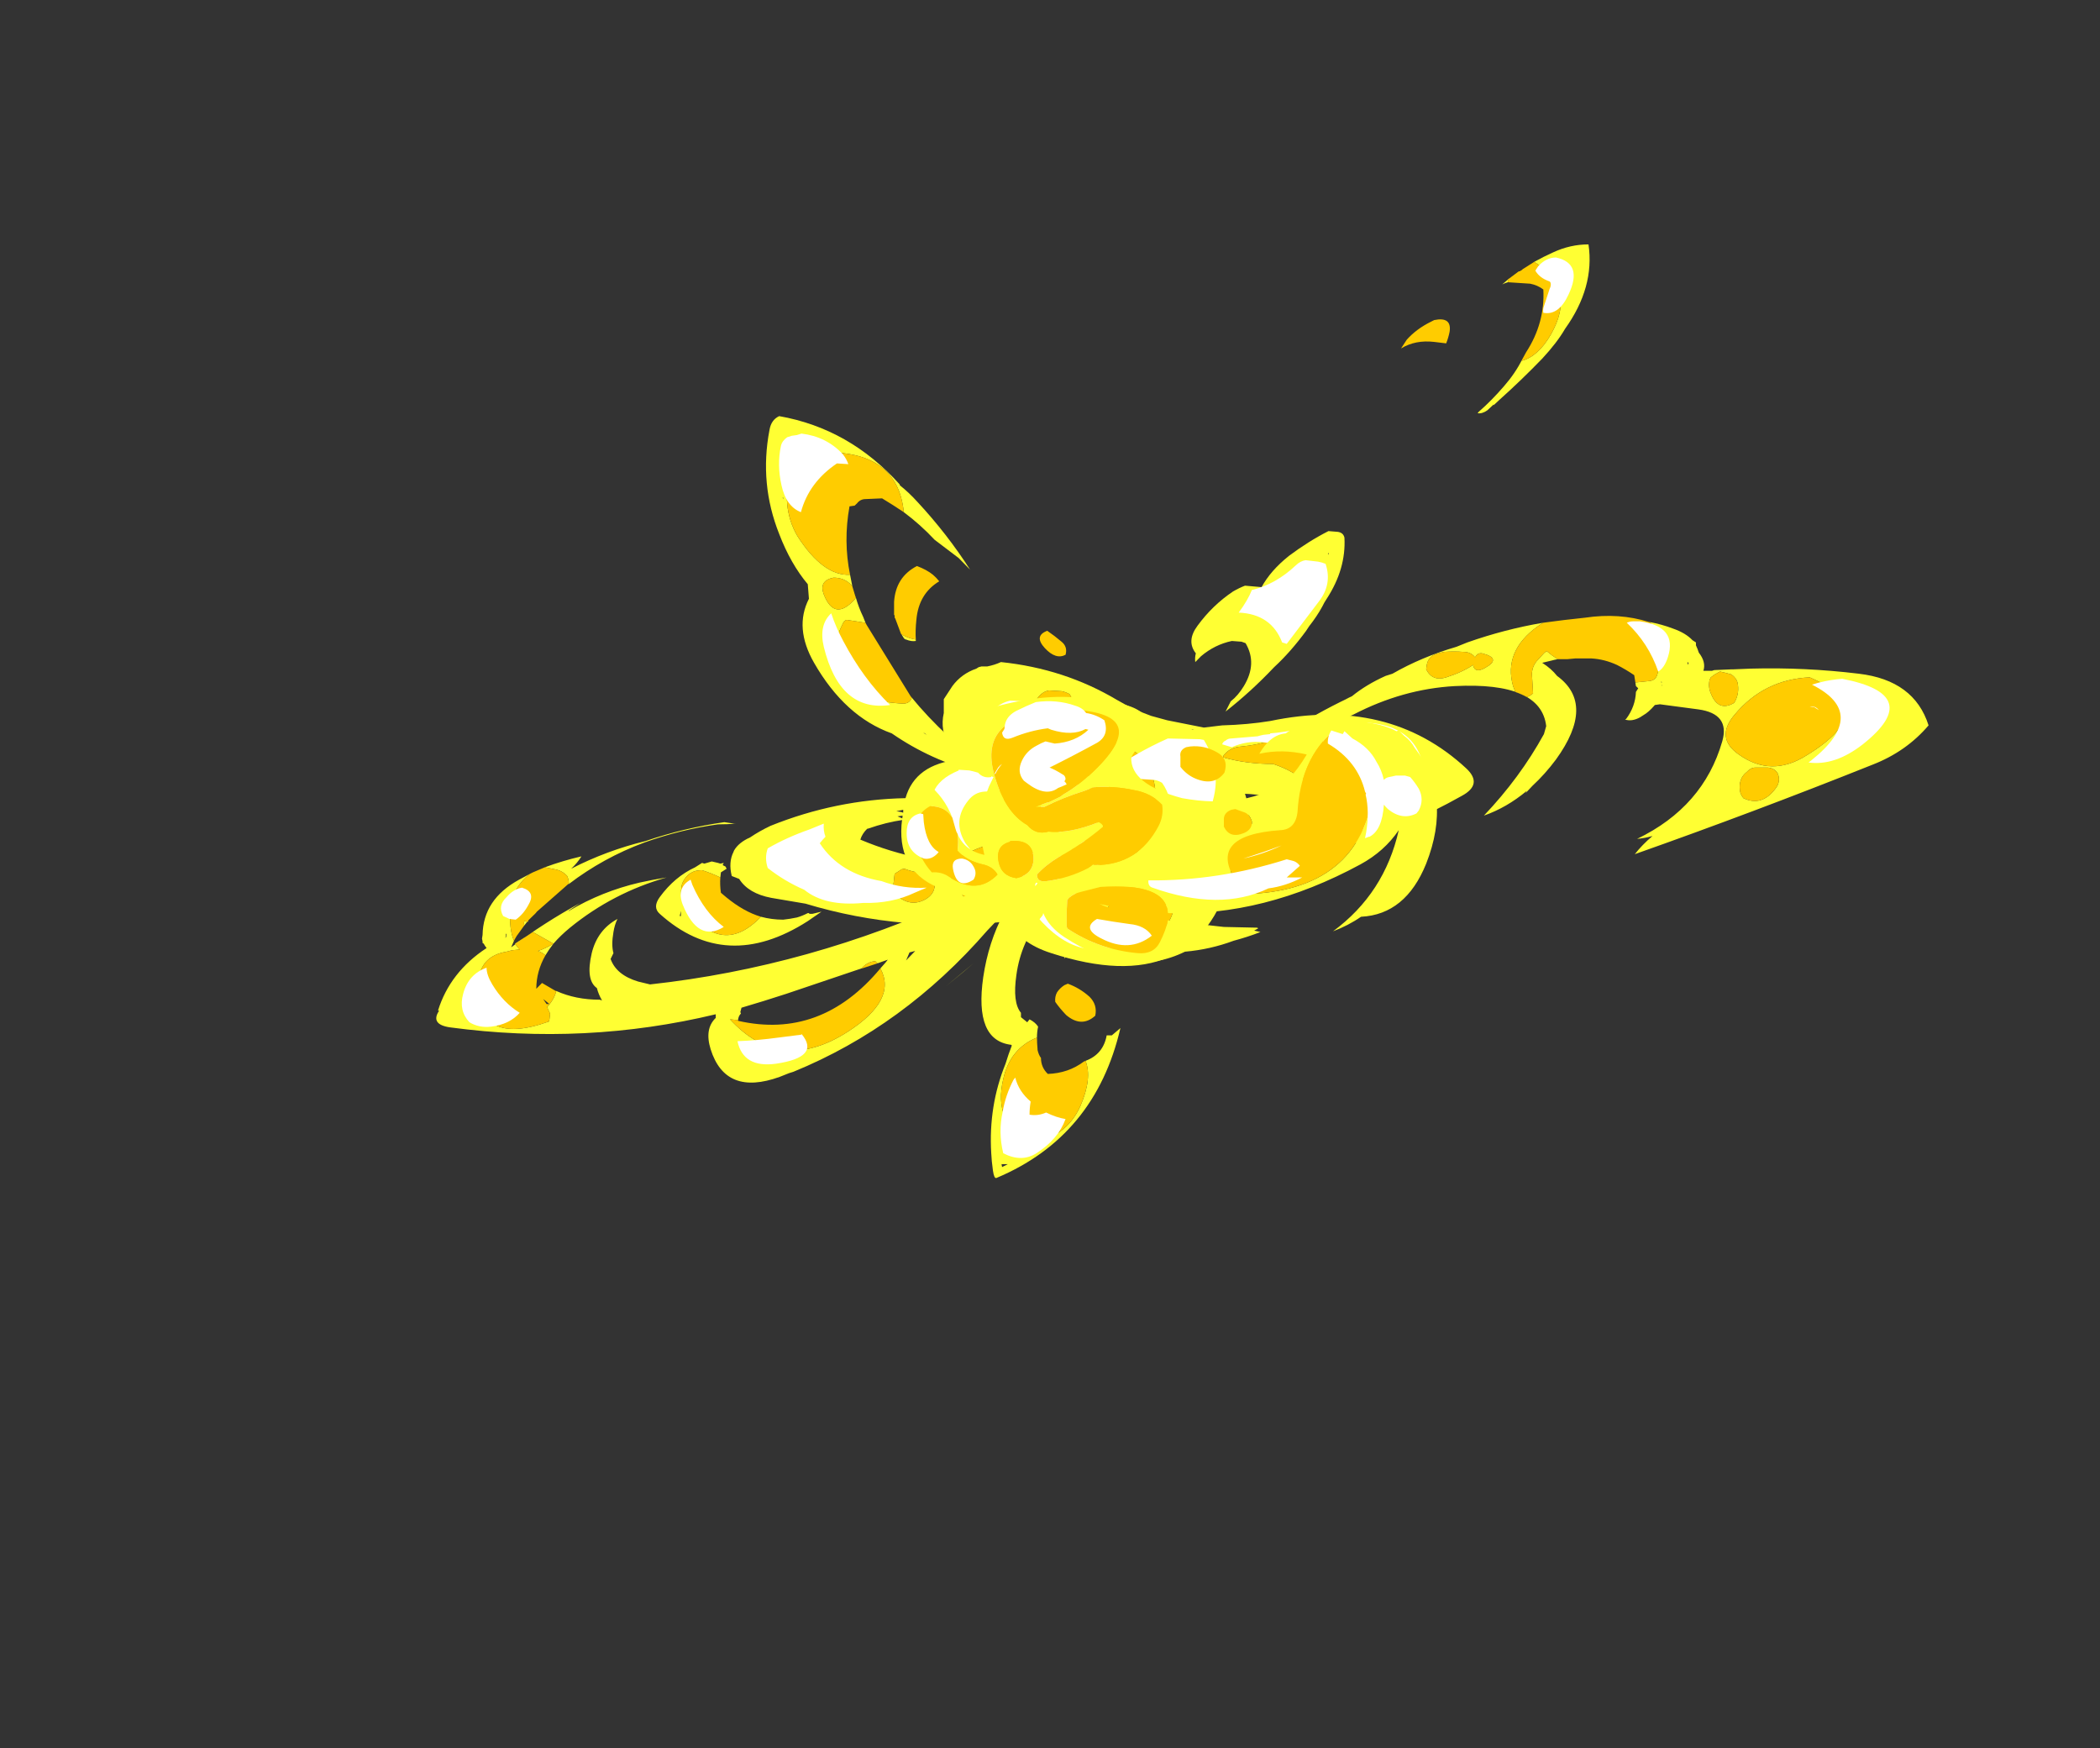 <?xml version="1.0" encoding="UTF-8" standalone="no"?>
<svg xmlns:ffdec="https://www.free-decompiler.com/flash" xmlns:xlink="http://www.w3.org/1999/xlink" ffdec:objectType="frame" height="821.4px" width="986.55px" xmlns="http://www.w3.org/2000/svg">
  <rect width="100%" height="100%" fill="#333333" stroke="none"/>
  <g transform="matrix(1.0, 0.0, 0.0, 1.0, 501.8, 462.8)">
    <use ffdec:characterId="920" height="29.9" transform="matrix(5.37, 0.0, 0.0, 6.837, -158.57, -213.292)" width="65.0" xlink:href="#shape0"/>
    <use ffdec:characterId="922" height="64.15" transform="matrix(5.37, 0.0, 0.0, 6.837, -296.842, -347.981)" width="130.55" xlink:href="#shape1"/>
  </g>
  <defs>
    <g id="shape0" transform="matrix(1.0, 0.0, 0.0, 1.0, 29.8, 31.35)">
      <path d="M22.5 -29.75 L22.55 -29.85 22.45 -29.8 22.5 -29.75 M22.5 -31.35 L23.3 -31.3 Q23.8 -31.25 23.9 -30.9 24.05 -28.75 22.35 -26.7 L22.15 -26.45 21.95 -26.15 Q21.5 -25.5 20.8 -24.8 L20.55 -24.5 Q19.2 -23.05 17.75 -22.0 15.7 -20.3 13.5 -18.95 L13.95 -19.65 Q14.6 -20.05 15.1 -20.7 16.3 -22.25 15.25 -23.65 L14.9 -23.75 14.05 -23.8 Q12.55 -23.55 11.35 -22.75 L10.85 -22.35 Q10.8 -22.65 10.9 -22.95 10.05 -23.8 11.05 -24.85 12.35 -26.25 14.15 -27.2 14.7 -27.45 15.2 -27.6 L16.65 -27.5 Q17.45 -28.65 19.05 -29.65 20.75 -30.65 22.5 -31.35 M19.0 -17.1 L17.4 -16.95 Q16.25 -16.65 14.9 -16.55 13.85 -16.5 13.3 -15.9 13.3 -15.85 13.3 -15.8 15.3 -15.35 17.65 -15.35 19.45 -14.9 21.0 -13.85 21.6 -13.5 21.8 -12.95 L20.8 -12.2 Q20.35 -11.8 20.45 -11.3 20.45 -11.25 20.5 -11.15 L20.5 -11.0 Q20.5 -10.9 20.55 -10.8 20.6 -10.75 20.65 -10.65 L20.85 -10.5 21.2 -10.15 25.8 -13.35 Q26.1 -17.55 19.4 -17.45 L19.0 -17.1 M7.0 -18.65 Q7.7 -18.5 8.4 -18.35 L11.6 -17.85 13.2 -18.0 Q15.45 -18.05 17.4 -18.3 27.75 -20.0 34.55 -15.05 36.05 -13.95 34.15 -13.15 24.4 -8.85 13.4 -7.95 L14.0 -7.75 Q10.95 0.9 -1.75 -2.35 -4.55 -3.05 -5.4 -4.55 -14.6 -3.7 -23.25 -5.75 L-26.25 -6.15 Q-28.25 -6.45 -29.05 -7.45 L-29.7 -7.65 Q-30.0 -8.6 -29.55 -9.3 L-29.5 -9.4 Q-29.1 -9.95 -28.1 -10.3 -27.25 -10.75 -26.3 -11.1 -20.6 -12.9 -14.5 -13.0 -13.65 -15.35 -9.8 -15.65 -10.25 -16.0 -10.65 -16.55 -11.5 -17.65 -11.15 -18.85 L-11.15 -19.8 -10.4 -20.7 Q-9.6 -21.55 -8.3 -21.9 L-8.1 -22.0 -7.85 -22.05 -7.35 -22.05 Q-6.7 -22.15 -6.15 -22.35 -0.6 -21.9 4.0 -19.75 5.4 -19.1 7.0 -18.65 M10.75 -17.75 L10.5 -17.7 10.6 -17.7 10.75 -17.75 M3.3 -5.6 Q2.45 -4.55 3.75 -4.1 8.85 -2.4 9.15 -6.4 8.75 -6.85 8.05 -7.0 L6.2 -7.15 Q4.45 -6.9 3.3 -5.6 M4.9 -8.8 Q6.8 -9.7 7.2 -11.3 8.7 -17.8 -1.1 -17.1 L-1.65 -16.95 -2.15 -16.8 -2.5 -16.6 -2.8 -16.5 Q-3.25 -16.2 -3.55 -15.8 L-3.6 -15.65 -2.4 -15.7 Q-1.35 -14.95 0.4 -14.75 4.15 -14.25 3.2 -11.9 2.65 -10.55 1.65 -9.5 0.95 -9.45 0.05 -9.5 1.55 -7.25 4.9 -8.8 M11.3 -8.5 Q10.95 -8.85 10.4 -8.95 9.45 -8.85 9.65 -8.1 10.0 -6.5 11.5 -7.65 11.7 -8.1 11.3 -8.5 M17.35 -11.75 Q18.3 -12.05 18.4 -12.8 17.0 -13.25 15.2 -13.3 15.6 -12.35 15.5 -11.1 L17.35 -11.75 M-0.85 -20.35 L-1.95 -20.4 Q-2.35 -20.35 -2.7 -20.1 -3.3 -19.65 -3.2 -19.0 L-0.25 -18.7 Q0.5 -19.35 -0.15 -20.15 -0.5 -20.3 -0.85 -20.35 M-17.85 -10.9 Q-18.3 -10.55 -18.45 -10.15 -15.9 -9.3 -13.05 -8.85 L-12.95 -8.85 Q-14.6 -9.5 -14.7 -11.1 L-14.75 -11.5 Q-16.15 -11.35 -17.8 -10.9 L-17.85 -10.9 M-6.1 -9.9 L-6.75 -9.95 Q-8.3 -9.55 -9.85 -8.95 -11.0 -8.45 -10.6 -7.7 -8.25 -3.6 -3.35 -7.35 L-3.95 -7.9 Q-4.15 -8.05 -4.5 -8.05 L-4.65 -8.1 -4.5 -8.2 Q-3.3 -7.85 -1.55 -9.35 3.35 -13.5 -3.35 -14.0 -7.4 -13.25 -6.2 -10.15 L-6.1 -9.9 M-15.45 -7.8 L-15.55 -7.1 -15.55 -6.8 -15.45 -6.45 Q-14.1 -5.4 -12.65 -6.1 -11.85 -6.5 -11.95 -7.25 -12.15 -7.8 -12.9 -7.85 -13.8 -7.9 -14.6 -8.15 L-14.9 -8.1 -14.95 -8.05 -15.45 -7.8 M-14.75 -11.8 L-15.2 -11.75 -14.75 -11.6 -14.75 -11.8 M-14.7 -12.0 L-14.7 -12.2 -15.3 -12.1 -14.9 -12.05 -14.7 -12.0" fill="#ffff33" fill-rule="evenodd" stroke="none"/>
      <path d="M19.0 -17.1 L19.4 -17.45 Q26.1 -17.55 25.8 -13.35 L21.2 -10.15 20.85 -10.5 20.65 -10.65 Q20.6 -10.75 20.55 -10.8 20.5 -10.9 20.5 -11.0 L20.5 -11.15 Q20.45 -11.25 20.45 -11.3 20.35 -11.8 20.8 -12.2 L21.8 -12.95 Q21.6 -13.5 21.0 -13.85 19.45 -14.9 17.65 -15.35 15.3 -15.35 13.3 -15.8 13.3 -15.85 13.3 -15.9 13.85 -16.5 14.9 -16.55 16.25 -16.65 17.4 -16.95 L19.0 -17.1 M11.3 -8.5 Q11.7 -8.1 11.5 -7.65 10.0 -6.5 9.65 -8.1 9.45 -8.85 10.4 -8.95 10.95 -8.85 11.3 -8.5 M4.9 -8.8 Q1.55 -7.25 0.05 -9.5 0.95 -9.45 1.65 -9.5 2.65 -10.55 3.2 -11.9 4.15 -14.25 0.4 -14.75 -1.35 -14.95 -2.4 -15.7 L-3.6 -15.65 -3.55 -15.8 Q-3.25 -16.2 -2.8 -16.5 L-2.5 -16.6 -2.15 -16.8 -1.65 -16.95 -1.1 -17.1 Q8.7 -17.8 7.2 -11.3 6.8 -9.7 4.9 -8.8 M3.3 -5.6 Q4.45 -6.9 6.2 -7.15 L8.05 -7.0 Q8.75 -6.85 9.15 -6.4 8.85 -2.4 3.75 -4.1 2.45 -4.55 3.3 -5.6 M-0.85 -20.35 Q-0.5 -20.3 -0.15 -20.15 0.5 -19.35 -0.25 -18.7 L-3.2 -19.0 Q-3.3 -19.65 -2.7 -20.1 -2.35 -20.35 -1.95 -20.4 L-0.85 -20.35 M-15.45 -7.8 L-14.95 -8.05 -14.9 -8.1 -14.6 -8.15 Q-13.8 -7.9 -12.9 -7.85 -12.15 -7.8 -11.95 -7.25 -11.85 -6.5 -12.65 -6.1 -14.1 -5.4 -15.45 -6.45 L-15.55 -6.8 -15.55 -7.1 -15.45 -7.8 M-6.1 -9.9 L-6.2 -10.15 Q-7.4 -13.25 -3.35 -14.0 3.35 -13.5 -1.55 -9.35 -3.3 -7.85 -4.5 -8.2 L-4.65 -8.1 -4.5 -8.05 Q-4.15 -8.05 -3.95 -7.9 L-3.35 -7.35 Q-8.25 -3.6 -10.6 -7.7 -11.0 -8.45 -9.85 -8.95 -8.3 -9.55 -6.75 -9.95 L-6.1 -9.9" fill="#ffcc00" fill-rule="evenodd" stroke="none"/>
      <path d="M21.6 -29.25 Q21.95 -29.2 22.25 -29.1 22.85 -27.7 21.65 -26.5 L18.85 -23.6 18.45 -23.7 Q17.5 -25.65 14.65 -25.75 15.45 -26.6 15.8 -27.3 17.9 -27.7 19.65 -29.0 20.05 -29.3 20.5 -29.35 L21.6 -29.25 M18.05 -17.5 L21.65 -17.9 Q30.65 -19.3 30.95 -14.25 30.95 -13.7 30.2 -13.15 27.55 -11.05 24.85 -10.7 22.65 -9.25 20.1 -9.8 20.1 -10.1 20.4 -10.3 L22.1 -11.2 23.15 -11.7 Q24.05 -12.1 24.45 -12.65 24.85 -13.05 25.2 -13.45 25.15 -14.0 24.8 -14.35 24.55 -17.85 17.15 -16.8 15.7 -17.0 14.35 -16.6 L14.05 -16.5 13.2 -16.7 Q13.3 -16.9 13.5 -16.95 13.7 -17.1 14.0 -17.1 L16.3 -17.25 Q16.5 -17.3 16.8 -17.35 L17.4 -17.4 17.4 -17.45 18.05 -17.5 M2.65 -16.9 L2.6 -16.95 Q1.5 -17.7 0.0 -17.7 -3.2 -17.55 -4.9 -15.4 -5.5 -14.65 -5.6 -13.85 L-5.75 -13.8 -6.15 -13.75 -6.2 -13.65 -6.3 -13.5 -6.45 -13.5 -7.6 -13.45 Q-8.45 -13.4 -9.0 -12.85 -10.45 -11.45 -9.25 -9.9 L-8.85 -9.5 Q-10.35 -9.05 -11.65 -11.05 -13.4 -13.75 -9.85 -14.9 L-9.85 -14.95 -7.8 -14.85 Q-8.05 -15.25 -8.1 -15.65 -8.45 -17.6 -6.9 -19.0 -6.2 -19.55 -5.35 -19.7 -2.15 -19.65 0.55 -18.5 2.05 -17.9 2.65 -16.9 M11.25 -17.05 L11.6 -17.0 Q13.4 -14.7 12.1 -12.15 10.9 -9.75 8.7 -8.4 L7.85 -7.55 7.1 -7.65 Q6.75 -7.5 6.3 -7.4 L6.35 -7.45 Q5.55 -6.95 4.95 -7.35 7.1 -7.95 8.3 -10.25 8.95 -11.45 8.75 -12.55 L8.8 -12.75 8.6 -12.95 Q8.4 -13.55 7.95 -14.05 7.65 -14.2 7.3 -14.25 L5.35 -14.35 5.0 -14.3 Q3.35 -14.05 2.5 -13.2 L2.55 -13.2 Q2.5 -8.65 -1.85 -11.05 -3.55 -12.0 -1.95 -13.25 -1.1 -13.95 0.0 -14.0 0.8 -13.95 1.55 -13.7 L1.85 -13.6 Q2.1 -14.2 3.0 -14.65 5.6 -16.1 8.45 -17.1 L11.25 -17.05 M1.4 -7.85 Q1.55 -8.4 2.25 -8.45 4.15 -8.15 2.75 -7.15 1.8 -6.5 1.35 -7.35 1.35 -7.6 1.4 -7.85 M8.6 -5.6 L8.15 -5.55 8.8 -5.8 8.6 -5.6 M1.45 -9.8 L0.3 -9.9 Q-1.05 -9.55 -0.9 -8.65 -1.15 -8.55 -1.25 -8.3 L-1.4 -7.8 Q-0.8 -7.3 -0.15 -6.85 L0.25 -6.6 Q2.5 -4.0 7.5 -4.6 L7.25 -4.45 Q5.65 -3.2 4.0 -2.85 -0.25 -1.7 -3.9 -5.8 -4.55 -6.55 -4.3 -7.6 -3.95 -9.35 -1.95 -10.0 L-1.85 -9.95 -1.4 -10.05 -1.45 -9.95 -1.4 -9.95 -0.85 -10.2 -0.55 -10.25 0.85 -10.15 Q1.25 -10.1 1.45 -9.8 M26.55 -14.2 L26.1 -14.5 26.3 -13.75 26.55 -14.2 M-22.0 -9.9 Q-20.25 -7.8 -16.6 -7.3 -14.7 -6.75 -12.65 -6.85 L-13.7 -6.5 Q-15.7 -5.75 -18.2 -5.8 -21.55 -5.55 -23.35 -6.7 -25.1 -7.3 -26.55 -8.2 -26.85 -8.9 -26.55 -9.55 -24.9 -10.3 -22.9 -10.85 L-21.65 -11.25 Q-21.7 -10.75 -21.5 -10.35 -21.75 -10.15 -22.0 -9.9" fill="#ffffff" fill-rule="evenodd" stroke="none"/>
    </g>
    <g id="shape1" transform="matrix(1.0, 0.0, 0.0, 1.0, 55.55, 51.05)">
      <path d="M40.5 -49.85 Q41.3 -50.2 42.15 -50.5 43.65 -51.05 45.25 -51.05 45.8 -48.1 43.2 -45.25 42.5 -44.3 41.2 -43.2 39.35 -41.7 37.5 -40.4 L36.95 -40.0 36.95 -40.05 36.4 -39.65 Q35.95 -39.4 35.55 -39.45 L35.65 -39.55 Q36.75 -40.3 37.85 -41.3 38.85 -42.2 39.45 -43.15 L39.4 -43.05 Q40.85 -43.35 41.95 -44.85 44.25 -48.0 40.5 -49.85 M38.2 -48.45 Q37.95 -48.4 37.7 -48.3 L38.3 -48.7 38.2 -48.65 Q38.2 -48.55 38.2 -48.45 M-14.05 -20.0 Q-12.55 -18.55 -10.75 -17.25 -10.3 -18.3 -8.4 -18.85 -6.25 -19.45 -3.95 -19.75 -2.05 -20.0 -0.3 -19.95 2.25 -19.9 4.75 -19.4 6.7 -19.0 7.15 -17.7 L7.1 -17.7 7.25 -17.6 Q7.25 -17.55 7.25 -17.5 5.7 -16.55 5.25 -15.8 5.15 -13.95 9.7 -13.0 15.3 -12.2 18.95 -14.25 19.85 -15.0 20.6 -16.0 18.45 -16.4 16.45 -16.05 17.4 -17.35 18.75 -17.45 21.35 -18.8 24.3 -19.9 L24.0 -19.8 24.55 -20.0 Q25.8 -20.8 27.5 -21.4 L28.1 -21.55 Q30.65 -22.7 33.7 -23.4 L34.65 -23.7 Q37.9 -24.6 41.25 -25.05 L40.8 -24.8 Q37.8 -23.1 38.65 -20.7 38.75 -20.5 38.85 -20.3 39.4 -20.15 39.85 -19.95 40.1 -20.0 40.4 -20.2 L40.3 -21.5 Q40.3 -22.0 40.7 -22.4 L41.4 -23.0 41.6 -23.1 Q42.05 -22.8 42.55 -22.55 L42.25 -22.5 42.0 -22.45 41.2 -22.3 Q42.0 -21.9 42.5 -21.4 45.9 -19.45 42.4 -15.65 41.45 -14.65 40.35 -13.85 L39.75 -13.35 39.85 -13.5 Q38.1 -12.35 36.1 -11.8 39.25 -14.4 41.35 -17.4 L41.55 -17.95 Q41.1 -21.0 33.55 -20.7 29.0 -20.5 24.7 -18.75 L23.45 -18.3 Q26.7 -18.35 28.45 -17.6 L28.65 -17.65 29.1 -17.3 Q29.7 -16.95 30.05 -16.45 33.35 -13.1 31.05 -8.5 29.25 -5.0 25.35 -4.85 24.25 -4.25 22.9 -3.85 27.4 -6.45 28.65 -10.8 27.4 -9.35 25.3 -8.45 16.85 -4.85 8.45 -5.1 8.3 -7.2 2.55 -6.9 L0.8 -6.55 Q0.25 -6.45 -0.2 -6.15 L-0.35 -6.0 -0.4 -5.2 -0.4 -4.2 -0.35 -4.05 Q2.4 -2.6 5.8 -2.35 7.2 -2.25 7.75 -3.1 8.3 -3.95 8.45 -4.6 L9.35 -4.5 13.35 -4.15 16.25 -4.1 Q16.3 -4.1 16.35 -4.05 L16.0 -3.9 16.55 -3.8 Q15.4 -3.45 14.2 -3.2 12.15 -2.6 9.95 -2.45 5.0 -0.55 -0.6 -3.45 -1.95 -4.15 -2.45 -5.1 L-2.5 -4.95 Q-4.4 -3.15 -4.8 -0.85 -5.15 1.05 -4.4 1.75 L-4.4 2.05 -3.85 2.4 -3.65 2.2 Q-3.15 2.4 -2.9 2.7 -3.0 3.05 -3.0 3.45 -5.35 4.2 -5.95 6.3 -6.85 9.3 -3.65 10.7 -0.45 10.35 0.8 8.15 1.85 6.25 1.25 5.05 2.8 4.6 3.1 3.3 L3.55 3.3 4.3 2.8 Q2.1 10.25 -6.55 13.1 -6.75 13.15 -6.85 12.6 L-6.95 11.95 -7.0 11.4 Q-7.25 8.15 -5.75 5.25 -5.5 4.6 -5.2 4.0 L-5.25 3.95 Q-8.5 3.65 -7.7 -0.7 -7.25 -3.1 -5.9 -5.1 L-7.35 -3.9 Q-14.65 2.7 -24.3 5.8 L-24.7 5.9 -25.5 6.15 Q-30.25 7.5 -31.55 4.25 -32.1 2.85 -31.1 2.1 L-31.1 1.85 Q-42.5 4.0 -54.35 2.75 -56.1 2.55 -55.3 1.6 L-55.4 1.6 Q-54.35 -1.05 -51.15 -2.7 -51.3 -2.85 -51.4 -3.0 L-51.5 -3.05 -51.5 -3.15 -51.55 -3.35 -51.5 -3.6 Q-51.45 -6.05 -48.3 -7.4 L-47.35 -7.8 Q-49.1 -6.75 -49.1 -4.9 -49.1 -3.8 -48.75 -3.2 L-49.0 -2.75 Q-46.1 -4.45 -42.95 -5.8 L-44.0 -5.25 -43.95 -5.25 Q-41.05 -6.6 -37.75 -7.2 -36.6 -7.4 -35.4 -7.55 -40.1 -6.5 -43.85 -4.1 -44.7 -3.55 -45.3 -3.0 -45.7 -2.6 -46.0 -2.2 -46.3 -2.4 -46.65 -2.5 -46.05 -2.65 -45.3 -3.0 L-47.1 -3.8 -48.65 -3.0 Q-48.45 -2.75 -48.25 -2.6 L-48.9 -2.55 -49.4 -2.45 Q-51.7 -2.15 -51.85 -0.4 -52.1 4.15 -45.7 2.35 L-45.65 2.2 -45.6 1.85 Q-45.6 1.8 -45.65 1.7 L-45.75 1.55 -45.85 1.35 Q-45.25 0.85 -45.05 0.25 -43.35 0.85 -41.25 0.85 L-41.05 0.9 Q-41.35 0.5 -41.5 0.05 -42.5 -0.5 -41.95 -2.35 -41.45 -3.95 -39.7 -4.7 -39.95 -4.3 -40.05 -3.8 -40.25 -2.9 -40.05 -2.35 L-40.3 -1.95 Q-39.8 -0.85 -37.9 -0.4 L-36.85 -0.2 Q-22.9 -1.4 -9.75 -6.15 -9.5 -6.2 -9.25 -6.3 -10.25 -6.45 -11.3 -6.75 -15.15 -7.85 -14.85 -11.15 -14.65 -13.1 -12.65 -14.05 -11.1 -13.1 -10.4 -11.65 -11.0 -12.45 -12.35 -12.45 -13.9 -11.8 -13.6 -10.2 -13.35 -8.9 -12.2 -7.9 -11.35 -7.95 -10.7 -7.6 -8.25 -6.3 -6.45 -7.75 -6.85 -8.3 -7.75 -8.45 -9.15 -8.7 -9.95 -9.4 -9.85 -10.0 -9.95 -10.55 -9.35 -9.4 -7.6 -9.1 -8.35 -11.55 -7.2 -13.8 L-6.8 -14.45 -7.0 -14.5 -7.0 -14.45 Q-7.7 -14.35 -8.15 -14.75 -12.3 -15.6 -15.7 -17.45 -19.8 -18.6 -22.5 -22.3 -24.25 -24.7 -22.95 -26.7 L-23.05 -27.7 Q-24.55 -29.1 -25.55 -31.15 -27.3 -34.6 -26.4 -38.3 -26.25 -39.0 -25.55 -39.25 -19.4 -38.4 -15.0 -34.55 L-15.0 -34.5 Q-14.2 -34.0 -13.45 -33.35 -10.85 -31.15 -8.85 -28.7 L-9.85 -29.5 -11.95 -30.75 Q-13.2 -31.8 -14.65 -32.65 -15.2 -36.95 -21.9 -36.75 -25.15 -35.85 -24.85 -33.2 -24.7 -32.0 -23.95 -31.0 -21.7 -28.25 -19.35 -28.35 L-19.15 -27.55 -19.25 -27.65 Q-19.85 -28.15 -20.8 -28.15 -22.1 -27.95 -21.65 -27.0 -20.7 -25.1 -18.9 -26.7 L-18.85 -26.8 Q-18.6 -26.1 -18.2 -25.45 L-18.0 -25.05 -19.65 -25.25 Q-19.85 -25.2 -19.95 -25.05 -23.2 -19.95 -14.85 -19.5 -14.15 -19.45 -13.95 -19.9 L-14.05 -20.0 M50.6 -25.1 Q51.65 -24.95 52.65 -24.65 53.75 -24.35 54.35 -23.85 L54.65 -23.7 54.65 -23.5 Q54.8 -23.25 54.9 -23.0 55.55 -22.35 55.3 -21.75 L56.05 -21.75 56.25 -21.8 57.75 -21.85 57.9 -21.85 59.45 -21.9 Q64.2 -22.0 68.9 -21.55 73.75 -21.1 75.0 -18.0 73.05 -16.2 70.1 -15.3 59.75 -12.05 49.3 -9.15 49.95 -9.8 50.85 -10.4 50.2 -10.25 49.5 -10.2 55.3 -12.4 56.95 -16.9 57.65 -18.8 54.85 -19.1 L51.5 -19.45 51.05 -19.4 51.0 -19.35 Q50.5 -18.9 50.05 -18.7 L49.75 -18.55 Q49.05 -18.25 48.45 -18.4 L48.55 -18.45 Q49.35 -19.3 49.4 -20.3 L49.6 -20.55 49.4 -20.7 49.35 -20.95 50.6 -21.05 Q51.1 -21.1 51.25 -21.45 52.25 -23.95 50.6 -25.1 M-46.05 -8.25 Q-44.5 -8.7 -42.85 -9.0 -43.2 -8.55 -43.75 -8.15 -40.65 -9.4 -37.25 -10.05 -33.9 -10.95 -30.35 -11.35 L-29.5 -11.25 -29.3 -11.25 Q-30.1 -11.2 -30.9 -11.2 -34.15 -10.85 -37.35 -9.95 -40.95 -8.9 -43.95 -7.1 -43.95 -7.4 -44.1 -7.65 -44.5 -8.0 -45.1 -8.1 L-46.05 -8.25 M-47.5 -4.6 L-47.9 -4.2 -47.85 -4.25 Q-47.9 -4.4 -47.85 -4.55 L-47.55 -4.5 -47.5 -4.6 M26.25 -14.7 L25.1 -16.5 Q24.15 -17.55 22.5 -17.3 20.05 -15.4 19.8 -12.1 19.65 -10.85 18.3 -10.8 11.8 -10.45 14.45 -7.25 15.15 -6.35 16.3 -6.45 26.05 -7.05 26.55 -14.55 L26.25 -14.7 M7.65 -11.1 Q8.1 -11.8 7.95 -12.55 7.0 -13.35 5.5 -13.55 3.75 -13.85 1.95 -13.75 L1.15 -13.5 Q-0.7 -13.05 -2.35 -12.4 L-3.15 -12.4 Q-2.6 -12.55 -2.1 -12.7 L-2.0 -12.7 Q-1.5 -12.9 -0.95 -13.1 L-0.7 -13.25 Q0.85 -13.95 2.35 -15.15 7.2 -19.05 -0.85 -19.1 L-1.4 -19.0 Q-8.15 -18.65 -6.75 -14.65 -5.85 -12.05 -3.85 -11.15 -3.1 -10.45 -2.0 -10.7 -0.15 -10.55 2.4 -11.35 2.7 -11.25 2.8 -11.05 1.0 -9.85 -1.1 -8.95 -2.25 -8.4 -3.0 -7.75 -3.0 -7.2 -2.15 -7.3 -0.2 -7.5 1.5 -8.2 1.7 -8.3 1.9 -8.45 2.0 -8.4 2.1 -8.4 5.85 -8.4 7.65 -11.1 M15.05 -12.05 L14.35 -12.25 14.0 -12.2 Q13.35 -12.0 13.35 -11.55 L13.35 -11.05 Q13.85 -10.2 15.1 -10.6 15.85 -10.85 15.8 -11.4 L15.7 -11.6 Q15.5 -11.95 15.05 -12.05 M53.95 -22.15 L54.0 -22.3 53.9 -22.35 53.95 -22.15 M51.65 -20.9 L51.65 -21.0 51.6 -21.0 51.65 -20.9 M51.7 -20.7 L51.7 -20.75 51.65 -20.8 51.7 -20.7 M58.05 -18.75 Q56.3 -17.15 58.4 -16.0 61.25 -14.4 64.35 -15.95 71.0 -19.15 64.6 -21.3 60.6 -21.15 58.05 -18.75 M59.85 -15.1 Q59.45 -15.1 59.1 -14.8 58.35 -14.35 58.5 -13.5 58.55 -13.25 58.8 -13.0 60.4 -12.4 61.6 -13.65 62.1 -14.15 61.8 -14.7 61.55 -15.05 60.95 -15.1 L59.85 -15.1 M58.0 -19.55 L58.1 -19.7 Q58.45 -20.25 58.3 -20.9 58.2 -21.25 57.75 -21.5 L57.3 -21.6 56.75 -21.7 56.3 -21.5 55.95 -21.3 Q55.9 -21.2 55.85 -21.15 55.7 -20.65 55.95 -20.2 56.6 -18.9 58.0 -19.55 M32.6 -23.05 L32.1 -22.95 Q31.25 -22.8 31.1 -22.15 L31.05 -21.85 Q31.6 -21.0 32.8 -21.3 34.2 -21.65 35.15 -22.15 35.3 -21.55 36.2 -21.95 37.7 -22.6 35.95 -22.95 35.55 -23.0 35.35 -22.7 L35.3 -22.7 Q34.95 -23.05 34.3 -23.05 33.5 -23.1 32.6 -23.05 M-25.25 -33.65 L-25.2 -33.55 -25.2 -33.65 -25.25 -33.65 M-49.45 -3.65 L-49.5 -3.4 -49.45 -3.45 -49.4 -3.65 -49.45 -3.7 -49.45 -3.65 M-49.95 -4.35 L-49.95 -4.35 M-30.7 -7.55 Q-31.5 -7.85 -32.3 -8.05 -32.9 -8.05 -33.3 -7.85 -33.8 -7.6 -34.05 -7.1 -34.35 -6.15 -33.6 -5.35 -30.5 -2.1 -27.15 -4.85 -26.2 -4.65 -25.2 -4.65 -24.6 -4.7 -24.0 -4.8 -23.55 -4.9 -23.05 -5.1 L-22.9 -5.1 -22.95 -5.05 -22.65 -5.05 -21.85 -5.2 -23.05 -4.55 Q-30.2 -0.95 -36.0 -5.05 -36.65 -5.5 -36.0 -6.2 -34.7 -7.6 -32.9 -8.25 L-32.3 -8.55 -32.1 -8.5 -31.45 -8.65 -30.9 -8.55 -30.7 -8.5 -30.4 -8.55 -30.5 -8.4 -30.25 -8.3 -30.15 -8.15 -30.65 -7.9 -30.7 -7.55 M-34.15 -4.9 L-34.15 -5.25 -34.25 -4.9 -34.15 -4.9 M-13.6 -23.9 L-13.6 -23.8 Q-14.0 -23.75 -14.45 -23.9 -14.55 -23.9 -14.65 -24.0 L-14.85 -24.25 Q-14.15 -23.95 -13.6 -23.9 M-12.65 -17.35 L-12.8 -17.45 -12.95 -17.5 -12.65 -17.35 M-18.35 -1.3 L-24.95 0.45 Q-26.9 0.95 -28.85 1.4 L-28.95 1.7 -28.9 1.8 Q-29.15 2.0 -29.15 2.3 L-29.15 2.25 -29.85 2.2 Q-25.4 6.0 -19.55 3.05 -15.2 0.85 -16.7 -1.3 L-16.25 -1.7 -16.05 -1.9 -16.95 -1.65 -17.15 -1.8 Q-17.85 -1.75 -18.35 -1.3 M-5.35 -10.05 L-5.35 -10.0 Q-6.65 -9.75 -6.35 -8.6 -6.1 -7.65 -4.8 -7.5 -3.35 -7.75 -3.3 -8.8 -3.3 -10.2 -5.35 -10.05 M-14.15 -2.4 L-14.45 -1.85 -13.65 -2.5 -14.15 -2.4 M-9.45 -1.05 L-11.0 -0.05 -8.55 -1.65 -9.45 -1.05 M-0.6 -2.1 L-0.5 -2.05 -0.6 -2.0 -0.6 -2.1 M-3.05 -7.2 L-3.15 -7.1 -3.15 -6.95 -2.95 -7.15 -3.05 -7.2 M-6.05 12.35 L-5.55 12.15 -6.1 12.15 -6.05 12.35" fill="#ffff33" fill-rule="evenodd" stroke="none"/>
      <path d="M31.75 -45.85 Q33.3 -46.1 33.1 -45.05 33.0 -44.65 32.8 -44.25 L31.75 -44.35 Q30.1 -44.5 28.85 -43.9 L29.35 -44.5 Q30.2 -45.25 31.5 -45.75 L31.75 -45.85 M38.3 -48.7 L39.15 -49.2 39.25 -49.2 39.3 -49.25 39.35 -49.25 39.5 -49.35 40.5 -49.85 Q44.25 -48.0 41.95 -44.85 40.85 -43.35 39.4 -43.05 L39.45 -43.15 39.8 -43.65 Q41.45 -45.65 41.3 -47.95 40.8 -48.25 40.15 -48.35 L38.2 -48.45 Q38.2 -48.55 38.2 -48.65 L38.3 -48.7 M41.25 -25.05 Q43.1 -25.25 44.95 -25.4 47.95 -25.75 50.55 -25.1 L50.6 -25.1 Q52.25 -23.95 51.25 -21.45 51.1 -21.1 50.6 -21.05 L49.35 -20.95 49.25 -21.45 Q48.5 -21.85 47.75 -22.15 46.65 -22.55 45.5 -22.6 44.9 -22.6 44.1 -22.6 L43.4 -22.55 42.55 -22.55 Q42.05 -22.8 41.6 -23.1 L41.4 -23.0 40.7 -22.4 Q40.3 -22.0 40.3 -21.5 L40.4 -20.2 Q40.1 -20.0 39.85 -19.95 39.4 -20.15 38.85 -20.3 38.75 -20.5 38.65 -20.7 37.8 -23.1 40.8 -24.8 L41.25 -25.05 M8.45 -5.1 Q5.55 -5.15 2.65 -5.7 L2.45 -5.75 2.85 -5.6 3.25 -5.5 3.95 -5.35 8.4 -4.6 8.45 -4.6 Q8.3 -3.95 7.75 -3.1 7.2 -2.25 5.8 -2.35 2.4 -2.6 -0.35 -4.05 L-0.4 -4.2 -0.4 -5.2 -0.35 -6.0 -0.2 -6.15 Q0.25 -6.45 0.8 -6.55 L2.55 -6.9 Q8.3 -7.2 8.45 -5.1 M-3.0 3.45 Q-3.0 3.8 -2.95 4.25 L-2.95 4.3 Q-2.85 4.65 -2.65 4.85 -2.65 5.5 -2.05 5.95 -0.25 5.9 1.1 5.1 L1.25 5.05 Q1.85 6.25 0.8 8.15 -0.45 10.35 -3.65 10.7 -6.85 9.3 -5.95 6.3 -5.35 4.2 -3.0 3.45 M-47.35 -7.8 L-47.1 -7.9 -46.05 -8.25 -45.1 -8.1 Q-44.5 -8.0 -44.1 -7.65 -43.95 -7.4 -43.95 -7.1 L-44.0 -7.1 -46.75 -5.2 -46.85 -5.1 -47.5 -4.6 -47.55 -4.5 -47.85 -4.55 Q-47.9 -4.4 -47.85 -4.25 L-47.9 -4.2 -48.45 -3.6 -48.5 -3.55 -48.65 -3.35 -48.75 -3.2 Q-49.1 -3.8 -49.1 -4.9 -49.1 -6.75 -47.35 -7.8 M-46.0 -2.2 Q-46.8 -1.1 -46.8 0.1 L-46.3 -0.3 -45.1 0.25 -45.05 0.25 Q-45.25 0.85 -45.85 1.35 L-45.75 1.55 -45.65 1.7 Q-45.6 1.8 -45.6 1.85 L-45.65 2.2 -45.7 2.35 Q-52.1 4.15 -51.85 -0.4 -51.7 -2.15 -49.4 -2.45 L-48.9 -2.55 -48.25 -2.6 Q-48.45 -2.75 -48.65 -3.0 L-47.1 -3.8 -45.3 -3.0 Q-46.05 -2.65 -46.65 -2.5 -46.3 -2.4 -46.0 -2.2 M-10.4 -11.65 L-10.15 -10.95 -10.05 -10.7 -9.95 -10.55 Q-9.85 -10.0 -9.95 -9.4 -9.15 -8.7 -7.75 -8.45 -6.85 -8.3 -6.45 -7.75 -8.25 -6.3 -10.7 -7.6 -11.35 -7.95 -12.2 -7.9 -13.35 -8.9 -13.6 -10.2 -13.9 -11.8 -12.35 -12.45 -11.0 -12.45 -10.4 -11.65 M-14.65 -32.65 Q-15.6 -33.15 -16.55 -33.6 L-18.0 -33.55 Q-18.45 -33.55 -18.75 -33.25 L-18.95 -33.1 -19.4 -33.05 Q-19.95 -30.65 -19.35 -28.35 -21.7 -28.25 -23.95 -31.0 -24.7 -32.0 -24.85 -33.2 -25.15 -35.85 -21.9 -36.75 -15.2 -36.95 -14.65 -32.65 M-19.15 -27.55 L-18.9 -26.9 -18.85 -26.8 -18.9 -26.7 Q-20.7 -25.1 -21.65 -27.0 -22.1 -27.95 -20.8 -28.15 -19.85 -28.15 -19.25 -27.65 L-19.15 -27.55 M-18.0 -25.05 L-17.9 -24.9 -14.05 -20.0 -13.95 -19.9 Q-14.15 -19.45 -14.85 -19.5 -23.2 -19.95 -19.95 -25.05 -19.85 -25.2 -19.65 -25.25 L-18.0 -25.05 M26.25 -14.7 L26.55 -14.55 Q26.05 -7.05 16.3 -6.45 15.15 -6.35 14.45 -7.25 11.8 -10.45 18.3 -10.8 19.65 -10.85 19.8 -12.1 20.05 -15.4 22.5 -17.3 24.15 -17.55 25.1 -16.5 L26.25 -14.7 M12.75 -16.15 Q13.8 -15.7 13.4 -14.75 12.5 -13.8 10.85 -14.35 10.1 -14.6 9.55 -15.15 L9.55 -15.85 Q9.45 -16.3 10.05 -16.5 L10.4 -16.55 Q11.65 -16.65 12.75 -16.15 M15.05 -12.05 Q15.5 -11.95 15.7 -11.6 L15.8 -11.4 Q15.85 -10.85 15.1 -10.6 13.85 -10.2 13.35 -11.05 L13.35 -11.55 Q13.35 -12.0 14.0 -12.2 L14.35 -12.25 15.05 -12.05 M7.65 -11.1 Q5.85 -8.4 2.1 -8.4 2.0 -8.4 1.9 -8.45 1.7 -8.3 1.5 -8.2 -0.2 -7.5 -2.15 -7.3 -3.0 -7.2 -3.0 -7.75 -2.25 -8.4 -1.1 -8.95 1.0 -9.85 2.8 -11.05 2.7 -11.25 2.4 -11.35 -0.15 -10.55 -2.0 -10.7 -3.1 -10.45 -3.85 -11.15 -5.85 -12.05 -6.75 -14.65 -8.15 -18.65 -1.4 -19.0 L-0.85 -19.1 Q7.2 -19.05 2.35 -15.15 0.85 -13.95 -0.7 -13.25 L-0.95 -13.1 Q-1.5 -12.9 -2.0 -12.7 L-2.1 -12.7 Q-2.6 -12.55 -3.15 -12.4 L-2.35 -12.4 Q-0.7 -13.05 1.15 -13.5 L1.95 -13.75 Q3.75 -13.85 5.5 -13.55 7.0 -13.35 7.95 -12.55 8.1 -11.8 7.65 -11.1 M58.0 -19.55 Q56.6 -18.9 55.95 -20.2 55.7 -20.65 55.85 -21.15 55.9 -21.2 55.95 -21.3 L56.3 -21.5 56.75 -21.7 57.3 -21.6 57.75 -21.5 Q58.2 -21.25 58.3 -20.9 58.45 -20.25 58.1 -19.7 L58.0 -19.55 M59.85 -15.1 L60.95 -15.1 Q61.55 -15.05 61.8 -14.7 62.1 -14.15 61.6 -13.65 60.4 -12.4 58.8 -13.0 58.55 -13.25 58.5 -13.5 58.35 -14.35 59.1 -14.8 59.45 -15.1 59.85 -15.1 M58.05 -18.75 Q60.6 -21.15 64.6 -21.3 71.0 -19.15 64.35 -15.95 61.25 -14.4 58.4 -16.0 56.3 -17.15 58.05 -18.75 M32.6 -23.05 Q33.5 -23.1 34.3 -23.05 34.95 -23.05 35.3 -22.7 L35.35 -22.7 Q35.55 -23.0 35.95 -22.95 37.7 -22.6 36.2 -21.95 35.3 -21.55 35.15 -22.15 34.2 -21.65 32.8 -21.3 31.6 -21.0 31.05 -21.85 L31.1 -22.15 Q31.25 -22.8 32.1 -22.95 L32.6 -23.05 M2.1 1.95 Q0.9 2.8 -0.45 1.9 -1.0 1.45 -1.4 1.0 -1.45 0.65 -1.25 0.35 -1.0 0.05 -0.6 -0.15 L-0.3 -0.25 Q0.75 0.05 1.6 0.65 2.3 1.2 2.1 1.95 M-27.15 -4.85 Q-30.5 -2.1 -33.6 -5.35 -34.35 -6.15 -34.05 -7.1 -33.8 -7.6 -33.3 -7.85 -32.9 -8.05 -32.3 -8.05 -31.5 -7.85 -30.7 -7.55 -30.75 -7.05 -30.65 -6.5 L-30.2 -6.2 Q-28.65 -5.2 -27.15 -4.85 M-0.85 -23.75 Q-0.3 -23.4 -0.5 -22.85 -1.35 -22.5 -2.3 -23.3 -3.3 -24.15 -2.1 -24.5 -1.45 -24.15 -0.85 -23.75 M-14.85 -24.25 L-14.9 -24.3 -15.4 -25.35 -15.45 -25.4 -15.45 -25.55 -15.5 -25.6 -15.5 -26.5 Q-15.35 -28.2 -13.5 -28.95 -12.65 -28.7 -12.1 -28.35 -11.8 -28.15 -11.55 -27.9 -13.35 -27.05 -13.55 -25.25 -13.65 -24.5 -13.6 -23.9 -14.15 -23.95 -14.85 -24.25 M-6.7 -14.7 L-6.65 -14.65 Q-6.4 -15.05 -6.05 -15.35 -6.25 -15.25 -6.4 -15.1 L-6.7 -14.7 M-16.95 -1.65 L-18.3 -1.3 -18.35 -1.3 Q-17.85 -1.75 -17.15 -1.8 L-16.95 -1.65 M-29.15 2.3 Q-21.9 3.6 -16.7 -1.3 -15.2 0.85 -19.55 3.05 -25.4 6.0 -29.85 2.2 L-29.15 2.25 -29.15 2.3 M-5.35 -10.05 Q-3.3 -10.2 -3.3 -8.8 -3.35 -7.75 -4.8 -7.5 -6.1 -7.65 -6.35 -8.6 -6.65 -9.75 -5.35 -10.0 L-5.35 -10.05 M-46.2 0.8 L-45.9 1.15 -45.65 1.15 -46.2 0.8" fill="#ffcc00" fill-rule="evenodd" stroke="none"/>
      <path d="M41.85 -48.5 Q40.95 -48.75 40.6 -49.25 L40.85 -49.55 Q41.55 -50.15 42.4 -50.15 44.8 -49.75 43.5 -47.6 42.65 -46.15 41.3 -46.35 41.25 -46.6 41.35 -46.8 L41.85 -48.0 Q41.95 -48.15 41.95 -48.3 41.95 -48.45 41.85 -48.5 M23.75 -17.4 L23.9 -17.6 24.6 -17.1 Q26.05 -16.5 26.7 -15.5 27.15 -14.95 27.35 -14.25 27.5 -14.4 27.8 -14.45 L28.4 -14.55 29.2 -14.55 29.65 -14.45 Q30.05 -14.1 30.4 -13.65 30.9 -12.9 30.4 -12.15 L30.2 -11.95 Q28.95 -11.45 27.7 -12.25 27.5 -12.4 27.35 -12.55 27.2 -10.8 26.1 -10.35 L26.05 -10.35 Q25.9 -10.3 25.7 -10.25 L25.8 -10.65 Q26.1 -12.1 25.75 -13.25 L25.8 -13.3 25.7 -13.45 Q25.05 -15.55 22.45 -16.75 22.4 -17.2 22.75 -17.65 L23.75 -17.4 M1.25 -17.75 Q0.1 -17.25 -1.75 -17.7 L-2.05 -17.8 Q-3.6 -17.65 -5.15 -17.15 -5.95 -16.9 -6.05 -17.5 L-5.85 -17.75 -5.8 -18.05 Q-5.65 -18.65 -4.8 -19.0 -3.9 -19.35 -3.1 -19.6 -1.25 -19.8 0.35 -19.35 1.0 -19.2 1.3 -18.85 2.15 -18.75 2.9 -18.35 3.35 -17.3 2.25 -16.8 0.15 -15.9 -1.9 -15.1 -1.4 -14.95 -0.8 -14.65 -0.5 -14.55 -0.5 -14.3 L-0.6 -14.15 Q-0.5 -14.1 -0.4 -13.95 -0.8 -13.8 -1.15 -13.7 -2.25 -13.05 -3.9 -14.05 L-4.15 -14.2 Q-4.8 -14.8 -4.3 -15.6 -3.9 -16.25 -3.05 -16.6 -2.6 -16.8 -2.25 -16.9 L-1.45 -16.75 Q0.35 -16.85 1.5 -17.7 L1.25 -17.75 M5.1 -4.35 Q6.45 -4.25 7.05 -3.55 5.1 -2.35 2.65 -3.35 0.85 -4.05 2.25 -4.7 3.7 -4.5 5.1 -4.35 M6.75 -7.35 Q12.85 -7.3 18.85 -8.8 L19.35 -8.7 Q19.65 -8.65 19.9 -8.45 L20.0 -8.35 18.85 -7.55 20.2 -7.55 Q18.75 -6.95 17.25 -6.8 13.0 -5.2 7.1 -6.85 6.7 -6.95 6.75 -7.35 M18.4 -9.75 Q16.8 -9.15 15.05 -8.85 16.7 -9.25 18.4 -9.75 M49.75 -25.15 Q53.05 -24.8 52.2 -22.7 51.9 -21.95 51.35 -21.7 50.5 -23.65 48.6 -25.05 48.85 -25.15 49.15 -25.15 L49.75 -25.15 M65.45 -20.95 Q66.5 -21.15 67.45 -21.2 74.7 -20.1 69.25 -16.7 66.8 -15.2 64.5 -15.45 L64.75 -15.6 Q69.85 -18.8 64.8 -20.8 L65.45 -20.95 M64.6 -19.3 Q65.1 -19.35 65.4 -19.05 L65.0 -19.25 64.6 -19.3 M-24.85 -37.8 L-24.45 -37.9 -24.0 -37.95 -23.6 -38.05 Q-21.45 -37.85 -20.0 -36.65 -19.65 -36.3 -19.5 -35.95 L-20.5 -36.0 Q-22.95 -34.7 -23.65 -32.65 -24.95 -33.05 -25.35 -34.5 -25.75 -35.9 -25.4 -37.2 -25.3 -37.55 -24.85 -37.8 M-48.6 -4.65 L-49.15 -4.7 Q-49.45 -4.8 -49.7 -4.9 -50.2 -5.6 -49.4 -6.2 -48.8 -6.75 -48.05 -6.85 -46.8 -6.55 -47.5 -5.65 -47.95 -5.0 -48.6 -4.65 M-12.95 -11.9 L-12.9 -11.35 Q-12.65 -9.75 -11.6 -9.3 L-11.7 -9.2 Q-12.25 -8.75 -12.9 -8.85 -14.4 -9.3 -14.4 -10.6 -14.4 -11.75 -13.2 -11.95 L-12.95 -11.9 M-21.0 -25.7 Q-20.6 -24.75 -19.95 -23.8 -18.2 -21.2 -15.85 -19.4 -20.25 -18.9 -21.65 -23.4 -22.1 -24.9 -21.0 -25.7 M-33.15 -7.05 Q-32.1 -5.15 -30.4 -4.15 -32.65 -3.05 -34.0 -5.7 -34.55 -6.85 -33.3 -7.4 L-33.15 -7.05 M-51.15 -1.35 Q-51.15 -0.85 -50.65 -0.2 -49.7 1.05 -48.25 1.75 -49.15 2.55 -50.75 2.7 -51.8 2.8 -52.65 2.4 -53.6 1.6 -53.2 0.45 -52.75 -0.9 -51.15 -1.35 M-8.55 -8.3 Q-8.2 -7.85 -8.55 -7.4 -10.0 -6.65 -10.35 -8.15 -10.5 -8.85 -9.55 -8.85 -8.85 -8.75 -8.55 -8.3 M-4.9 6.2 Q-4.6 7.15 -3.55 7.85 -3.65 8.3 -3.65 8.75 -2.9 8.85 -2.2 8.6 -1.3 8.95 -0.5 9.05 -1.15 10.45 -3.05 11.4 -4.35 12.05 -5.95 11.4 -6.4 9.95 -6.0 8.55 -5.75 7.4 -5.05 6.35 L-4.9 6.2 M-25.85 5.25 Q-28.7 5.55 -29.2 3.7 -27.45 3.65 -25.6 3.45 L-23.6 3.25 -23.6 3.2 Q-21.9 4.8 -25.85 5.25" fill="#ffffff" fill-rule="evenodd" stroke="none"/>
    </g>
  </defs>
</svg>
